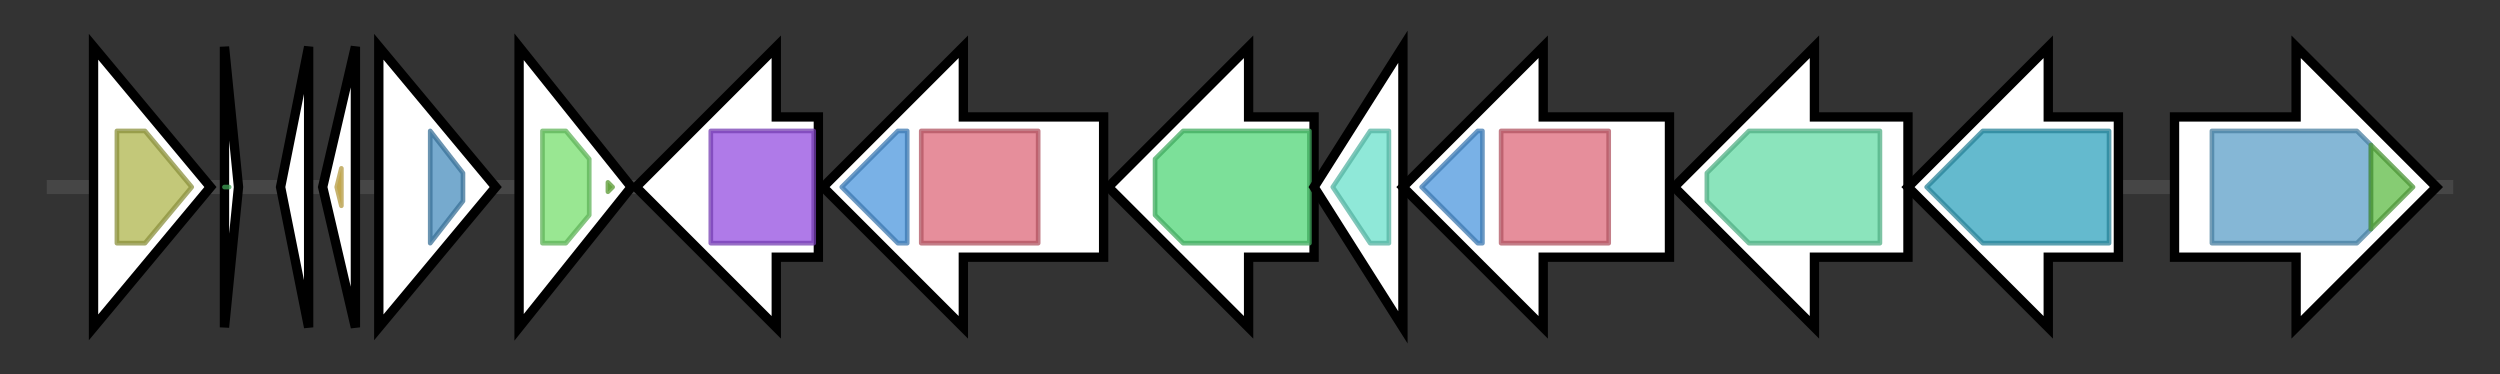 <svg version="1.1" baseProfile="full" xmlns="http://www.w3.org/2000/svg" width="534.6" height="80">
	<rect width="100%" height="100%" fill="#333333" stroke="none"/>
	<g>
		<line x1="10" y1="40.0" x2="524.6" y2="40.0" style="stroke:rgb(70,70,70); stroke-width:3 "/>
		<g>
			<title> (LKFIHALF_02605)
hypothetical protein</title>
			<polygon class=" (LKFIHALF_02605)
hypothetical protein" points="20,10 45,40 20,70" fill="rgb(255,255,255)" fill-opacity="1.0" stroke="rgb(0,0,0)" stroke-width="2"  />
			<g>
				<title>ECF_trnsprt (PF12822)
"ECF transporter, substrate-specific component"</title>
				<polygon class="PF12822" points="25,28 31,28 41,40 31,52 25,52" stroke-linejoin="round" width="17" height="24" fill="rgb(174,181,77)" stroke="rgb(139,144,61)" stroke-width="1" opacity="0.75" />
			</g>
		</g>
		<g>
			<title> (LKFIHALF_02606)
hypothetical protein</title>
			<polygon class=" (LKFIHALF_02606)
hypothetical protein" points="48,10 51,40 48,70" fill="rgb(255,255,255)" fill-opacity="1.0" stroke="rgb(0,0,0)" stroke-width="2"  />
			<g>
				<title>YjcZ_2 (PF09680)
"Family of unknown function"</title>
				<polygon class="PF09680" points="49,40 48,40 49,40" stroke-linejoin="round" width="2" height="24" fill="rgb(79,203,107)" stroke="rgb(63,162,85)" stroke-width="1" opacity="0.75" />
			</g>
		</g>
		<g>
			<title> (LKFIHALF_02607)
hypothetical protein</title>
			<polygon class=" (LKFIHALF_02607)
hypothetical protein" points="60,40 66,10 66,70" fill="rgb(255,255,255)" fill-opacity="1.0" stroke="rgb(0,0,0)" stroke-width="2"  />
		</g>
		<g>
			<title>fdxA_2 (LKFIHALF_02608)
Ferredoxin 7Fe</title>
			<polygon class="fdxA_2 (LKFIHALF_02608)
Ferredoxin 7Fe" points="69,40 76,10 76,70" fill="rgb(255,255,255)" fill-opacity="1.0" stroke="rgb(0,0,0)" stroke-width="2"  />
			<g>
				<title>Fer4 (PF00037)
"4Fe-4S binding domain"</title>
				<polygon class="PF00037" points="72,40 73,36 73,44" stroke-linejoin="round" width="2" height="24" fill="rgb(226,193,80)" stroke="rgb(180,154,64)" stroke-width="1" opacity="0.75" />
			</g>
		</g>
		<g>
			<title> (LKFIHALF_02609)
hypothetical protein</title>
			<polygon class=" (LKFIHALF_02609)
hypothetical protein" points="81,10 106,40 81,70" fill="rgb(255,255,255)" fill-opacity="1.0" stroke="rgb(0,0,0)" stroke-width="2"  />
			<g>
				<title>Ion_trans_2 (PF07885)
"Ion channel"</title>
				<polygon class="PF07885" points="92,28 92,28 99,37 99,43 92,52 92,52" stroke-linejoin="round" width="7" height="24" fill="rgb(72,141,189)" stroke="rgb(57,112,151)" stroke-width="1" opacity="0.75" />
			</g>
		</g>
		<g>
			<title> (LKFIHALF_02610)
hypothetical protein</title>
			<polygon class=" (LKFIHALF_02610)
hypothetical protein" points="111,10 135,40 111,70" fill="rgb(255,255,255)" fill-opacity="1.0" stroke="rgb(0,0,0)" stroke-width="2"  />
			<g>
				<title>SNase (PF00565)
"Staphylococcal nuclease homologue"</title>
				<polygon class="PF00565" points="116,28 121,28 126,34 126,46 121,52 116,52" stroke-linejoin="round" width="10" height="24" fill="rgb(119,223,110)" stroke="rgb(95,178,88)" stroke-width="1" opacity="0.75" />
			</g>
			<g>
				<title>Excalibur (PF05901)
"Excalibur calcium-binding domain"</title>
				<polygon class="PF05901" points="130,39 131,40 130,41" stroke-linejoin="round" width="4" height="24" fill="rgb(111,191,63)" stroke="rgb(88,152,50)" stroke-width="1" opacity="0.75" />
			</g>
		</g>
		<g>
			<title>pyrH_2 (LKFIHALF_02611)
Uridylate kinase</title>
			<polygon class="pyrH_2 (LKFIHALF_02611)
Uridylate kinase" points="175,25 166,25 166,10 136,40 166,70 166,55 175,55" fill="rgb(255,255,255)" fill-opacity="1.0" stroke="rgb(0,0,0)" stroke-width="2"  />
			<g>
				<title>AA_kinase (PF00696)
"Amino acid kinase family"</title>
				<polygon class="PF00696" points="152,28 152,28 174,28 174,52 152,52 152,52" stroke-linejoin="round" width="22" height="24" fill="rgb(148,78,224)" stroke="rgb(118,62,179)" stroke-width="1" opacity="0.75" />
			</g>
		</g>
		<g>
			<title>iucC (LKFIHALF_02612)
Aerobactin synthase</title>
			<polygon class="iucC (LKFIHALF_02612)
Aerobactin synthase" points="236,25 206,25 206,10 176,40 206,70 206,55 236,55" fill="rgb(255,255,255)" fill-opacity="1.0" stroke="rgb(0,0,0)" stroke-width="2"  />
			<g>
				<title>FhuF (PF06276)
"Ferric iron reductase FhuF-like transporter"</title>
				<polygon class="PF06276" points="180,40 192,28 194,28 194,52 192,52" stroke-linejoin="round" width="16" height="24" fill="rgb(76,151,221)" stroke="rgb(60,120,176)" stroke-width="1" opacity="0.75" />
			</g>
			<g>
				<title>IucA_IucC (PF04183)
"IucA / IucC family"</title>
				<rect class="PF04183" x="197" y="28" stroke-linejoin="round" width="25" height="24" fill="rgb(221,104,121)" stroke="rgb(176,83,96)" stroke-width="1" opacity="0.75" />
			</g>
		</g>
		<g>
			<title>iucD_3 (LKFIHALF_02613)
L-lysine N6-monooxygenase</title>
			<polygon class="iucD_3 (LKFIHALF_02613)
L-lysine N6-monooxygenase" points="281,25 267,25 267,10 237,40 267,70 267,55 281,55" fill="rgb(255,255,255)" fill-opacity="1.0" stroke="rgb(0,0,0)" stroke-width="2"  />
			<g>
				<title>K_oxygenase (PF13434)
"L-lysine 6-monooxygenase (NADPH-requiring)"</title>
				<polygon class="PF13434" points="247,34 253,28 280,28 280,52 253,52 247,46" stroke-linejoin="round" width="33" height="24" fill="rgb(81,213,119)" stroke="rgb(64,170,95)" stroke-width="1" opacity="0.75" />
			</g>
		</g>
		<g>
			<title>iucB (LKFIHALF_02614)
N(6)-hydroxylysine O-acetyltransferase</title>
			<polygon class="iucB (LKFIHALF_02614)
N(6)-hydroxylysine O-acetyltransferase" points="281,40 300,10 300,70" fill="rgb(255,255,255)" fill-opacity="1.0" stroke="rgb(0,0,0)" stroke-width="2"  />
			<g>
				<title>Acetyltransf_8 (PF13523)
"Acetyltransferase (GNAT) domain"</title>
				<polygon class="PF13523" points="285,40 293,28 297,28 297,52 293,52" stroke-linejoin="round" width="14" height="24" fill="rgb(106,224,203)" stroke="rgb(84,179,162)" stroke-width="1" opacity="0.75" />
			</g>
		</g>
		<g>
			<title>iucA (LKFIHALF_02615)
N(2)-citryl-N(6)-acetyl-N(6)-hydroxylysine synthase</title>
			<polygon class="iucA (LKFIHALF_02615)
N(2)-citryl-N(6)-acetyl-N(6)-hydroxylysine synthase" points="357,25 330,25 330,10 300,40 330,70 330,55 357,55" fill="rgb(255,255,255)" fill-opacity="1.0" stroke="rgb(0,0,0)" stroke-width="2"  />
			<g>
				<title>FhuF (PF06276)
"Ferric iron reductase FhuF-like transporter"</title>
				<polygon class="PF06276" points="304,40 316,28 317,28 317,52 316,52" stroke-linejoin="round" width="15" height="24" fill="rgb(76,151,221)" stroke="rgb(60,120,176)" stroke-width="1" opacity="0.75" />
			</g>
			<g>
				<title>IucA_IucC (PF04183)
"IucA / IucC family"</title>
				<rect class="PF04183" x="321" y="28" stroke-linejoin="round" width="23" height="24" fill="rgb(221,104,121)" stroke="rgb(176,83,96)" stroke-width="1" opacity="0.75" />
			</g>
		</g>
		<g>
			<title>ddc (LKFIHALF_02616)
L-2,4-diaminobutyrate decarboxylase</title>
			<polygon class="ddc (LKFIHALF_02616)
L-2,4-diaminobutyrate decarboxylase" points="408,25 388,25 388,10 358,40 388,70 388,55 408,55" fill="rgb(255,255,255)" fill-opacity="1.0" stroke="rgb(0,0,0)" stroke-width="2"  />
			<g>
				<title>Pyridoxal_deC (PF00282)
"Pyridoxal-dependent decarboxylase conserved domain"</title>
				<polygon class="PF00282" points="365,37 374,28 402,28 402,52 374,52 365,43" stroke-linejoin="round" width="37" height="24" fill="rgb(100,218,166)" stroke="rgb(80,174,132)" stroke-width="1" opacity="0.75" />
			</g>
		</g>
		<g>
			<title>dat_1 (LKFIHALF_02617)
Diaminobutyrate--2-oxoglutarate aminotransferase</title>
			<polygon class="dat_1 (LKFIHALF_02617)
Diaminobutyrate--2-oxoglutarate aminotransferase" points="453,25 438,25 438,10 408,40 438,70 438,55 453,55" fill="rgb(255,255,255)" fill-opacity="1.0" stroke="rgb(0,0,0)" stroke-width="2"  />
			<g>
				<title>Aminotran_3 (PF00202)
"Aminotransferase class-III"</title>
				<polygon class="PF00202" points="412,40 424,28 451,28 451,52 424,52" stroke-linejoin="round" width="42" height="24" fill="rgb(49,163,189)" stroke="rgb(39,130,151)" stroke-width="1" opacity="0.75" />
			</g>
		</g>
		<g>
			<title>yfeW (LKFIHALF_02618)
Putative D-alanyl-D-alanine carboxypeptidase</title>
			<polygon class="yfeW (LKFIHALF_02618)
Putative D-alanyl-D-alanine carboxypeptidase" points="465,25 491,25 491,10 521,40 491,70 491,55 465,55" fill="rgb(255,255,255)" fill-opacity="1.0" stroke="rgb(0,0,0)" stroke-width="2"  />
			<g>
				<title>Beta-lactamase (PF00144)
"Beta-lactamase"</title>
				<polygon class="PF00144" points="473,28 504,28 507,31 507,49 504,52 473,52" stroke-linejoin="round" width="34" height="24" fill="rgb(92,159,200)" stroke="rgb(73,127,160)" stroke-width="1" opacity="0.75" />
			</g>
			<g>
				<title>Peptidase_M6 (PF05547)
"Immune inhibitor A peptidase M6"</title>
				<polygon class="PF05547" points="507,31 516,40 507,49" stroke-linejoin="round" width="12" height="24" fill="rgb(94,186,68)" stroke="rgb(75,148,54)" stroke-width="1" opacity="0.75" />
			</g>
		</g>
	</g>
</svg>
